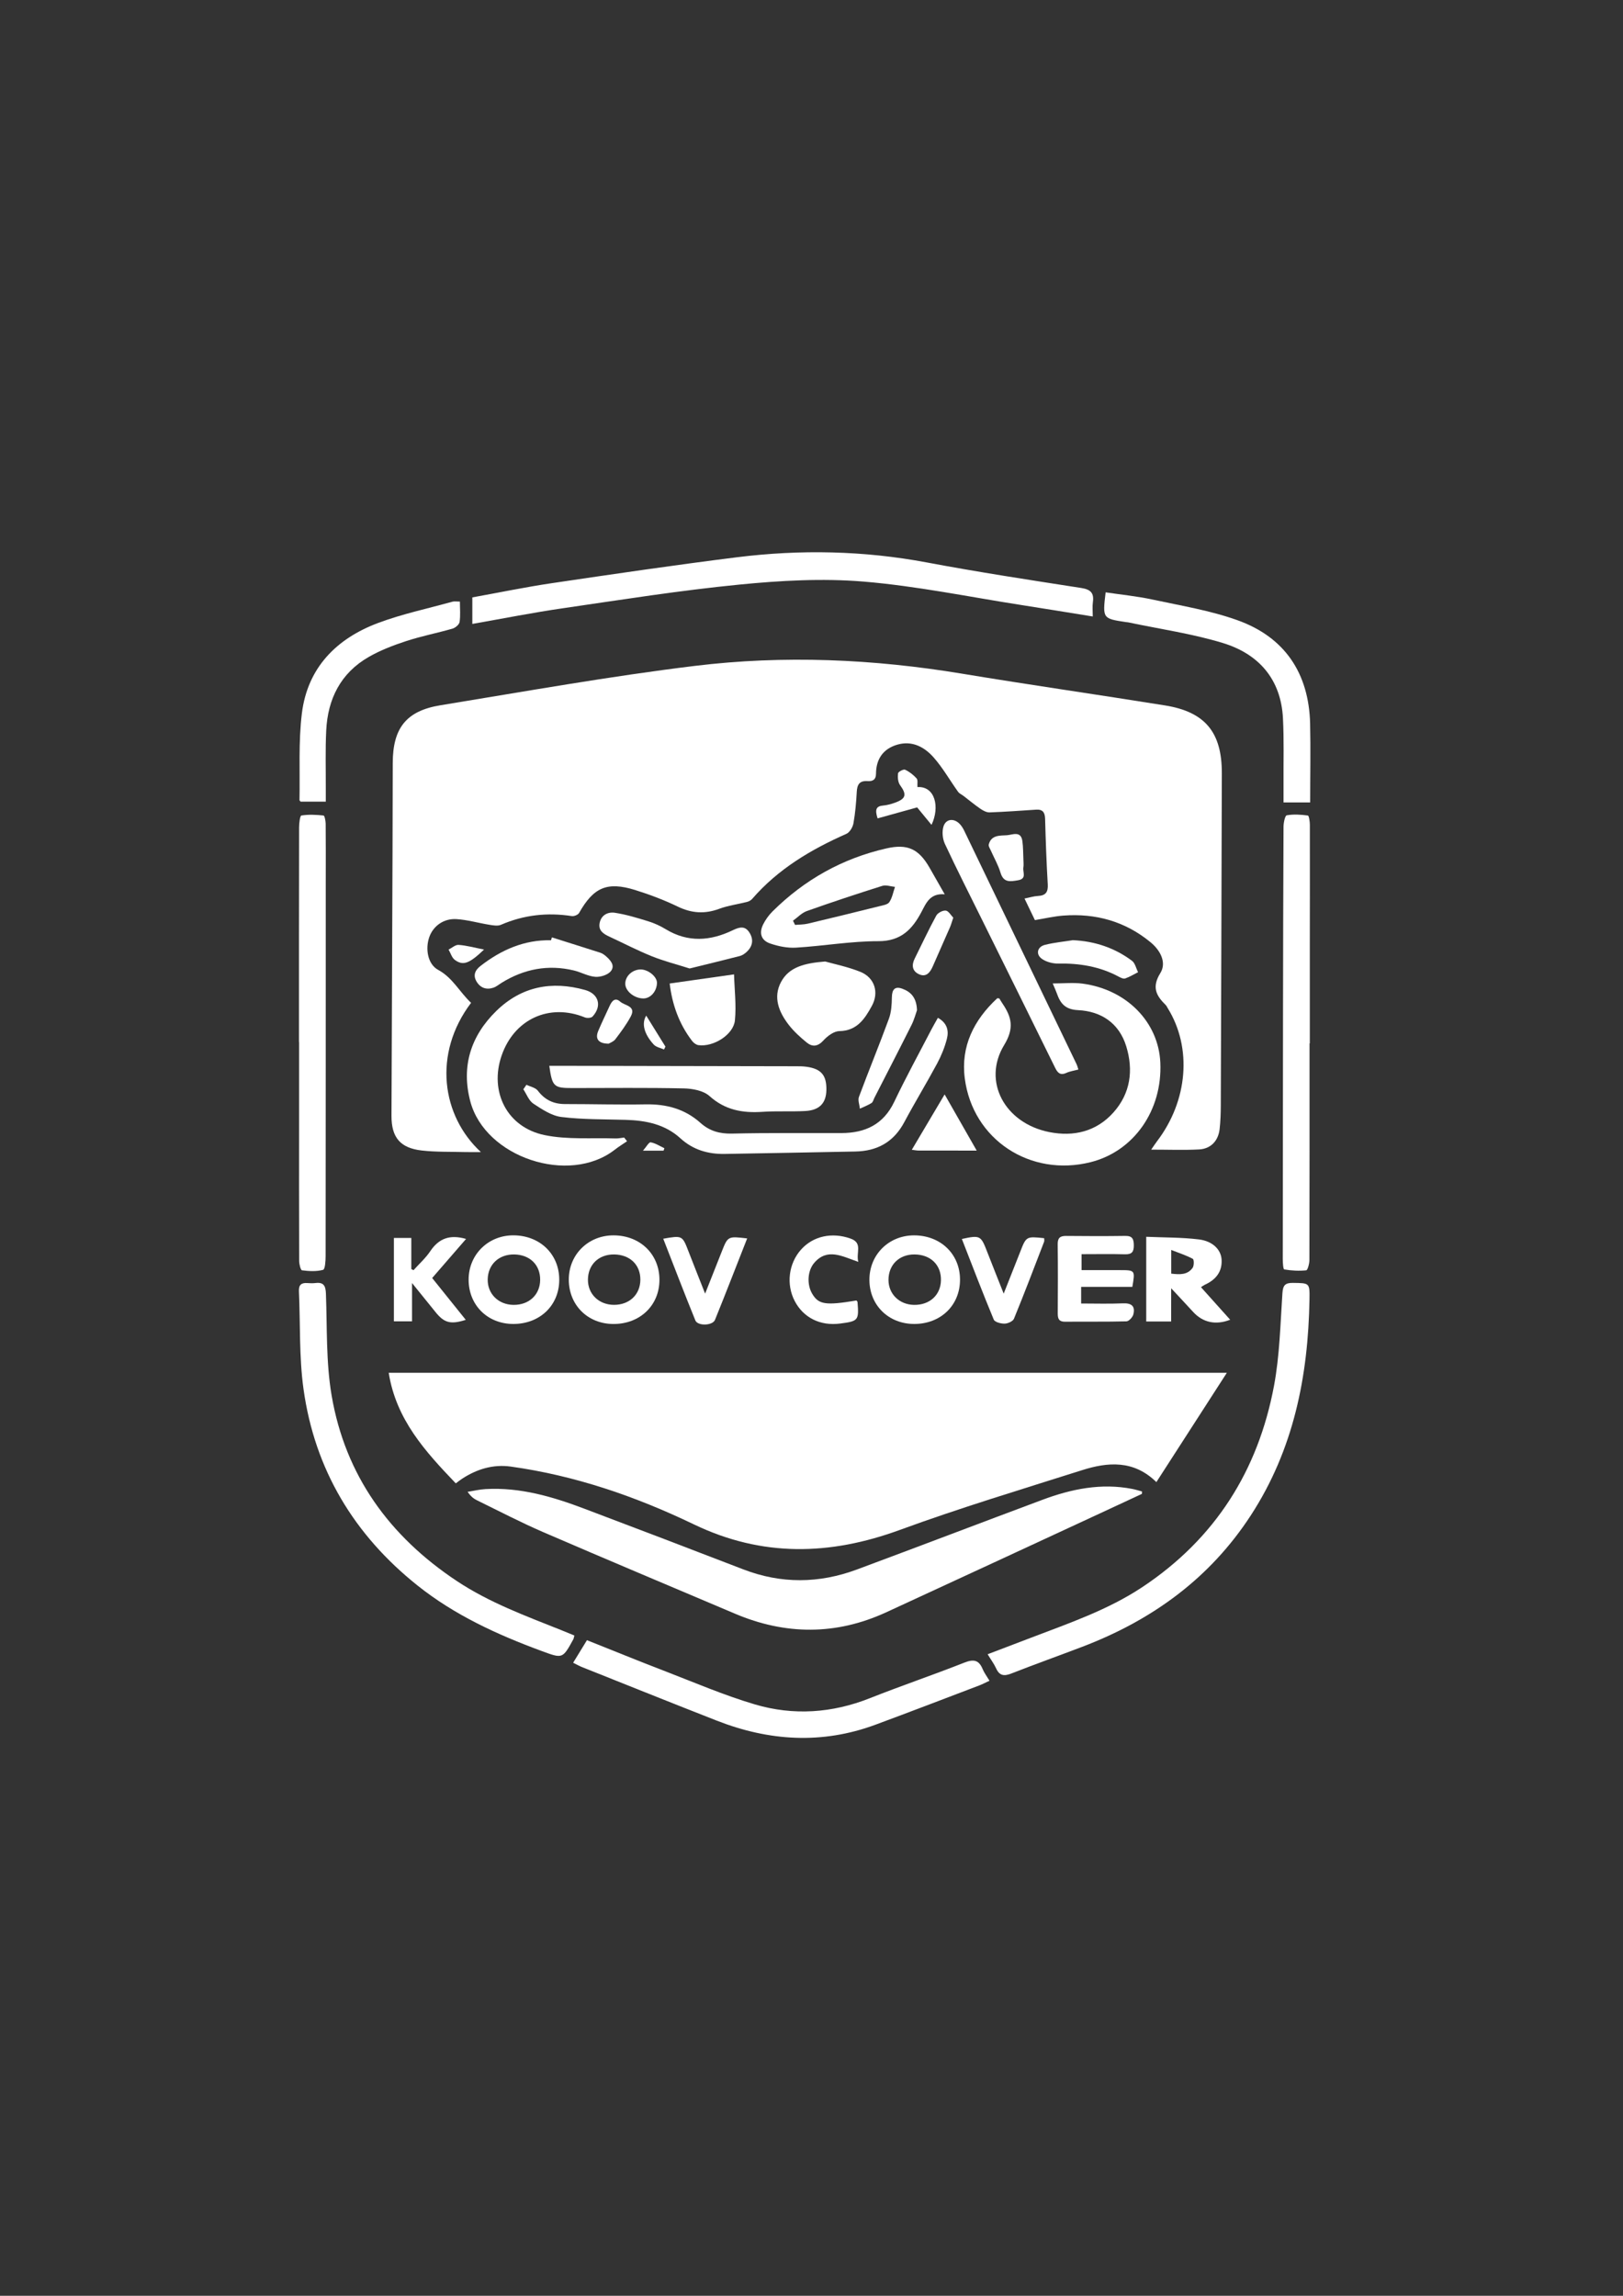 <?xml version="1.0" encoding="utf-8"?>
<!-- Generator: Adobe Illustrator 24.0.2, SVG Export Plug-In . SVG Version: 6.00 Build 0)  -->
<svg version="1.1" id="Capa_1" xmlns="http://www.w3.org/2000/svg" xmlns:xlink="http://www.w3.org/1999/xlink" x="0px" y="0px"
	 viewBox="0 0 595.28 841.89" enable-background="new 0 0 595.28 841.89" xml:space="preserve" fill="white">
<rect x="0" y="0" width="595.28" height="841.89" fill="#333333" stroke="none"/>
<path d="M172.78,367.75c-14.13,18.69-10.78,41.49,3.61,54.73c-2.46,0-4.22,0.04-5.98-0.01c-5.24-0.14-10.52,0.02-15.71-0.57
	c-7.95-0.9-11.14-4.83-11.11-12.73c0.13-32.25,0.26-64.49,0.38-96.74c0.04-10.87,0.05-21.75,0.08-32.62
	c0.03-12.78,4.91-19.12,17.48-21.18c31.04-5.07,62.03-10.62,93.23-14.43c32.74-4,65.57-2.55,98.2,2.86
	c24.75,4.1,49.59,7.65,74.36,11.63c14.74,2.37,20.86,9.9,20.82,24.89c-0.12,40.62-0.23,81.24-0.38,121.86
	c-0.01,2.87-0.11,5.76-0.43,8.6c-0.49,4.33-3.24,7.25-7.55,7.47c-5.58,0.29-11.19,0.07-17.55,0.07c0.95-1.36,1.5-2.23,2.12-3.04
	c11.35-14.88,12.94-34.29,3.97-48.8c-0.26-0.43-0.47-0.91-0.82-1.25c-3.48-3.41-5.1-6.52-1.92-11.64c2.41-3.88-0.01-8.36-3.53-11.27
	c-9.3-7.7-20.15-10.73-32.1-9.82c-3.33,0.26-6.61,1.03-10.37,1.65c-1.14-2.36-2.36-4.9-3.81-7.91c1.88-0.37,3.39-0.87,4.93-0.94
	c2.88-0.14,3.76-1.46,3.59-4.31c-0.47-7.98-0.75-15.98-0.97-23.97c-0.06-2.33-0.85-3.53-3.28-3.37c-5.7,0.37-11.39,0.8-17.1,1
	c-1.11,0.04-2.38-0.66-3.36-1.33c-2.13-1.46-4.12-3.12-6.17-4.7c-0.67-0.51-1.54-0.87-2.01-1.52c-3.01-4.2-5.58-8.77-8.97-12.61
	c-3.39-3.84-7.91-6.27-13.38-4.66c-5.2,1.54-7.72,5.33-7.75,10.65c-0.02,2.33-1.38,2.81-3.1,2.7c-2.98-0.2-3.81,1.27-3.96,3.96
	c-0.21,3.86-0.54,7.74-1.22,11.54c-0.26,1.42-1.37,3.3-2.59,3.84c-13.05,5.77-25.08,12.92-34.55,23.86
	c-0.45,0.52-1.18,0.92-1.85,1.09c-3.42,0.88-6.98,1.33-10.26,2.55c-5.27,1.95-10.07,1.64-15.16-0.81
	c-5.03-2.43-10.32-4.43-15.65-6.09c-10.29-3.2-15.26-0.97-20.57,8.42c-0.39,0.68-1.82,1.26-2.64,1.14c-9-1.39-17.64-0.44-26.03,3.2
	c-1.19,0.51-2.83,0.21-4.21-0.01c-4.03-0.65-8.02-1.82-12.06-2.08c-4.71-0.3-8.52,2.52-9.96,6.48c-1.55,4.27-0.7,10.02,3.24,12.15
	C166.03,358.55,168.52,363.73,172.78,367.75z"/>
<path d="M167.17,543.96c-11.18-11.68-21.89-23.39-24.6-40.55c102.42,0,204.46,0,307.41,0c-8.72,13.52-17.16,26.61-25.85,40.09
	c-8.31-8.15-17.78-7.39-27.27-4.37c-22.35,7.09-44.83,13.85-66.83,21.91c-25.67,9.4-50.51,9.99-75.52-2.03
	c-21.34-10.26-43.63-17.94-67.22-21.21c-6.4-0.88-12.33,0.91-17.73,4.42C168.84,542.68,168.17,543.22,167.17,543.96z"/>
<path d="M418.83,547.82c-5.08,2.36-10.15,4.73-15.23,7.08c-26.17,12.12-52.33,24.27-78.53,36.33c-18.41,8.48-36.94,8.4-55.53,0.51
	c-23.44-9.95-46.92-19.79-70.29-29.89c-8.24-3.56-16.22-7.73-24.29-11.67c-1.21-0.59-2.29-1.42-3.45-3.12c2.2-0.34,4.38-0.88,6.6-1
	c12.76-0.72,24.71,2.83,36.44,7.28c19.37,7.33,38.72,14.69,58.04,22.15c13.93,5.38,27.85,5.21,41.71,0.06
	c22.7-8.44,45.32-17.08,68.01-25.55c10.66-3.98,21.59-6.24,33.03-3.99c1.2,0.24,2.36,0.61,3.54,0.93
	C418.86,547.23,418.85,547.52,418.83,547.82z"/>
<path d="M173.24,228.8c0-3.33,0-6.29,0-9.73c9.78-1.76,19.42-3.77,29.14-5.21c22.6-3.34,45.2-6.67,67.87-9.5
	c23.31-2.91,46.56-2.45,69.76,1.91c18.76,3.53,37.65,6.41,56.52,9.34c3.48,0.54,4.8,1.8,4.31,5.24c-0.22,1.56-0.04,3.17-0.04,5.22
	c-9.04-1.45-17.51-2.86-25.99-4.17c-19.36-3.01-38.63-7.01-58.11-8.63c-15.07-1.25-30.48-0.38-45.58,1.11
	c-21.6,2.12-43.08,5.53-64.58,8.66C195.58,224.62,184.7,226.79,173.24,228.8z"/>
<path d="M362.24,606.63c5.48-2.09,10.58-4.02,15.67-5.97c14.09-5.4,28.4-10.23,41.15-18.71c26.67-17.74,42.39-42.67,48.22-73.77
	c2.08-11.1,2.32-22.57,3.08-33.89c0.2-2.94,0.95-3.88,3.88-3.84c6.07,0.09,6.15-0.05,6.05,6.07c-0.47,28.2-5.83,55.06-21.5,79.15
	c-15.09,23.2-36.3,38.5-61.86,48.23c-8.63,3.29-17.33,6.39-25.93,9.77c-2.68,1.06-4.41,0.91-5.67-1.91
	C364.57,610.11,363.45,608.62,362.24,606.63z"/>
<path d="M366.53,366.15c0.36,0.58,0.73,1.22,1.14,1.83c3.34,4.93,4.43,9,0.65,15.21c-8.14,13.35,0.21,28.7,16.5,31.95
	c9,1.79,17.32-0.19,23.58-7.21c6.25-7,7.37-15.48,4.68-24.24c-2.61-8.49-9.18-12.85-17.66-13.26c-4.76-0.23-6.51-2.47-7.81-6.19
	c-0.32-0.93-0.75-1.81-1.5-3.6c4,0,7.55-0.39,10.98,0.07c16.18,2.18,27.81,14.11,28.49,28.93c0.81,17.52-9.69,32.54-25.53,36.53
	c-22.18,5.58-43.29-8.27-46.19-30.72c-1.52-11.76,3.34-21.4,11.86-29.33C365.84,366,366.18,366.13,366.53,366.15z"/>
<path d="M210.66,599.75c-0.21,0.83-0.22,1.09-0.33,1.3c-4.01,7.34-3.97,7.22-11.72,4.37c-16.24-5.99-31.87-13.14-45.5-24.02
	c-23.27-18.57-37.68-42.52-41.79-72.02c-1.64-11.8-1.14-23.89-1.68-35.85c-0.11-2.33,0.86-3.18,3.07-3.02
	c0.99,0.07,2.01,0.11,3-0.01c3.02-0.37,3.72,1.03,3.83,3.88c0.47,12.45,0,25.1,2.08,37.3c5,29.38,21.23,51.71,45.97,68.12
	c11.88,7.88,25.11,12.74,38.2,17.96C207.37,598.4,208.96,599.06,210.66,599.75z"/>
<path d="M109.66,382.13c0-26.24-0.01-52.48,0.04-78.71c0-1.53,0.33-4.29,0.84-4.37c2.66-0.42,5.43-0.28,8.13,0
	c0.37,0.04,0.77,1.94,0.78,2.99c0.07,6.87,0.03,13.74,0.03,20.62c-0.01,45.98,0,91.96-0.05,137.94c0,1.77-0.19,4.85-0.93,5.06
	c-2.43,0.67-5.17,0.5-7.72,0.18c-0.51-0.06-1.05-2.26-1.05-3.47c-0.06-17.87-0.04-35.73-0.03-53.6c0-8.87,0-17.74,0-26.61
	C109.67,382.13,109.66,382.13,109.66,382.13z"/>
<path d="M480.31,382.62c0,26.49,0.02,52.97-0.05,79.46c0,1.31-0.64,3.7-1.17,3.76c-2.66,0.29-5.42,0.12-8.06-0.33
	c-0.39-0.07-0.54-2.48-0.54-3.81c0.01-29.48,0.04-58.97,0.09-88.45c0.04-23.36,0.07-46.72,0.19-70.09c0.01-1.46,0.54-4.07,1.18-4.18
	c2.51-0.45,5.19-0.26,7.75,0.08c0.4,0.05,0.72,2.19,0.73,3.36c0.03,14.62-0.01,29.23-0.02,43.85c-0.01,12.12,0,24.24,0,36.36
	C480.37,382.62,480.34,382.62,480.31,382.62z"/>
<path d="M210.22,609.74c1.72-2.81,3.31-5.42,5.06-8.27c9.47,3.77,18.69,7.54,27.98,11.11c11.16,4.29,22.2,9.07,33.64,12.45
	c14.12,4.17,28.32,3.2,42.18-2.3c11.48-4.55,23.19-8.52,34.67-13.05c3.38-1.33,5.29-0.94,6.67,2.4c0.56,1.36,1.49,2.57,2.5,4.26
	c-1.38,0.64-2.52,1.26-3.73,1.72c-12.71,4.83-25.4,9.71-38.15,14.43c-19.55,7.22-38.96,5.99-58.13-1.51
	c-16.61-6.5-33.16-13.16-49.73-19.76C212.29,610.84,211.44,610.35,210.22,609.74z"/>
<path d="M346.5,327.95c-5.39-0.45-6.78,3.16-8.52,6.45c-3.35,6.34-7.48,10.75-15.79,10.74c-10.07-0.01-20.14,1.76-30.23,2.37
	c-3.13,0.19-6.48-0.49-9.48-1.52c-3.32-1.14-4.14-3.81-2.58-6.99c0.87-1.75,2.09-3.43,3.48-4.81c11.72-11.62,25.62-19.4,41.72-23.07
	c7.78-1.77,11.89,0.19,15.84,7.08C342.67,321.2,344.38,324.22,346.5,327.95z M290.85,337.63c0.25,0.51,0.51,1.03,0.76,1.54
	c1.57-0.14,3.19-0.1,4.7-0.46c8.73-2.07,17.45-4.21,26.16-6.38c1.31-0.33,3.09-0.58,3.71-1.5c1.08-1.6,1.43-3.7,2.08-5.6
	c-1.56-0.15-3.28-0.81-4.66-0.37c-9.27,2.92-18.51,5.98-27.67,9.23C294.05,334.77,292.53,336.43,290.85,337.63z"/>
<path d="M193.09,397.8c1.42,0.7,3.32,1.04,4.18,2.17c2.57,3.4,5.8,4.9,9.98,4.9c9.87,0,19.75,0.28,29.62,0.11
	c7.58-0.13,14.34,1.68,20.04,6.79c3.34,2.99,7.05,4.04,11.6,3.93c13.37-0.31,26.74-0.15,40.12-0.19
	c8.68-0.03,15.38-3.12,19.35-11.45c4.29-9.01,9.1-17.78,13.7-26.65c0.68-1.31,1.44-2.58,2.32-4.16c3.37,1.86,4.08,4.69,3.3,7.7
	c-0.8,3.11-2.04,6.17-3.56,9.01c-3.9,7.26-8.2,14.3-12.08,21.57c-3.88,7.27-9.9,10.59-17.95,10.74
	c-15.99,0.29-31.98,0.65-47.96,0.89c-6.05,0.09-11.55-1.49-16.18-5.72c-5.67-5.19-12.71-6.57-20.13-6.78
	c-7.85-0.23-15.76-0.09-23.53-1.05c-3.59-0.44-7.11-2.8-10.27-4.88c-1.67-1.1-2.49-3.48-3.69-5.28
	C192.34,398.9,192.72,398.35,193.09,397.8z"/>
<path d="M229.99,418.5c-1.51,1.04-3.09,2-4.53,3.13c-16.77,13.03-47.51,2.82-52.96-17.73c-3.4-12.85,0.18-24.04,9.54-33.18
	c9.2-8.98,20.32-11.12,32.57-7.68c5.02,1.41,6.27,5.91,2.71,9.75c-0.5,0.53-2.01,0.63-2.8,0.31c-12.99-5.3-25.92,0.59-30.54,13.99
	c-4.55,13.2,1.91,26.29,15.75,29.16c8.39,1.74,17.32,0.94,26.01,1.23c1.05,0.04,2.12-0.21,3.18-0.33
	C229.28,417.59,229.63,418.04,229.99,418.5z"/>
<path d="M480.54,294.26c-2.17,0-3.65,0-5.13,0c-1.36,0-2.72,0-4.64,0c0-2.51,0.01-4.72,0-6.92c-0.05-7.99,0.2-16-0.21-23.97
	c-0.74-14.36-8.94-23.59-22.1-27.59c-11.29-3.43-23.1-5.11-34.68-7.56c-0.24-0.05-0.5-0.05-0.74-0.08
	c-8.66-1.31-8.66-1.31-7.52-10.92c5.74,0.86,11.53,1.42,17.19,2.64c10.46,2.26,21.17,3.99,31.19,7.59
	c17.31,6.21,26.13,19.38,26.62,37.8C480.74,274.73,480.54,284.22,480.54,294.26z"/>
<path d="M201.47,390.85c1.39,0,2.71,0,4.04,0c28.85,0.05,57.7,0.1,86.55,0.16c1.25,0,2.5,0.01,3.73,0.18
	c5.41,0.75,7.4,3.1,7.31,8.51c-0.08,4.82-2.53,7.45-7.75,7.72c-5.23,0.28-10.5-0.05-15.73,0.3c-7.25,0.49-13.66-0.63-19.4-5.79
	c-2.21-1.99-6.18-2.73-9.38-2.8c-13.61-0.3-27.23-0.13-40.84-0.13C203.11,399.01,202.55,398.51,201.47,390.85z"/>
<path d="M168.68,220.61c0,2.62,0.25,5.11-0.12,7.5c-0.15,0.94-1.54,2.11-2.59,2.42c-5.63,1.62-11.42,2.74-16.98,4.56
	c-4.72,1.54-9.46,3.36-13.75,5.82c-10.3,5.91-15.03,15.4-15.59,26.98c-0.35,7.11-0.13,14.24-0.16,21.37c-0.01,1.47,0,2.94,0,4.71
	c-3.34,0-6.27,0-9.21,0c-0.14-0.18-0.43-0.38-0.43-0.57c0.21-10.6-0.42-21.31,0.87-31.78c2.06-16.73,12.64-27.43,27.96-33.17
	c8.84-3.31,18.19-5.28,27.32-7.82C166.66,220.45,167.43,220.61,168.68,220.61z"/>
<path d="M395.53,392.2c-1.59,0.43-3.08,0.63-4.4,1.23c-2.38,1.08-3.28-0.12-4.23-2.06c-8.85-18.02-17.77-36.01-26.67-54.01
	c-4.59-9.28-9.28-18.51-13.66-27.89c-0.85-1.83-1.11-4.4-0.55-6.31c0.84-2.89,3.8-3.23,5.93-1.06c0.68,0.7,1.24,1.57,1.67,2.46
	c13.75,28.53,27.49,57.07,41.21,85.62C395.1,390.72,395.23,391.32,395.53,392.2z"/>
<path d="M302.66,352.59c3.19,0.91,8.22,1.91,12.91,3.8c5.2,2.09,6.93,7.52,4.21,12.48c-2.57,4.7-5.41,9.15-11.94,9.25
	c-1.98,0.03-4.34,1.79-5.8,3.4c-2.07,2.28-4.06,2.49-6.16,0.78c-2.39-1.95-4.74-4.08-6.62-6.52c-3.59-4.66-5.79-10.04-2.8-15.66
	C289.36,354.66,294.95,353.2,302.66,352.59z"/>
<path d="M429.55,484.6c-3.46,0-6.16,0-9.14,0c0-10.21,0-20.25,0-31.06c6.51,0.29,12.97,0.19,19.33,0.97
	c5.03,0.61,8.09,3.74,8.31,7.37c0.28,4.57-2.21,7.48-6.21,9.28c-0.33,0.15-0.62,0.39-1.35,0.86c3.61,4.03,7.15,7.97,10.71,11.94
	c-5.3,2.06-10.02,1.03-13.58-2.86c-2.43-2.66-4.9-5.28-8.06-8.68C429.55,476.97,429.55,480.58,429.55,484.6z M429.58,467.05
	c3.06,0.36,5.95,0.54,7.85-2.13c0.55-0.78,0.54-3.03,0.07-3.28c-2.31-1.26-4.86-2.07-7.92-3.27
	C429.58,462.06,429.58,464.47,429.58,467.05z"/>
<path d="M396.54,471.9c0,2.28,0,3.88,0,6.11c5.2,0,10.28,0.16,15.34-0.06c3.17-0.14,4.56,1.06,3.81,4.05
	c-0.26,1.04-1.64,2.53-2.54,2.55c-7.48,0.2-14.98,0.06-22.46,0.14c-2.21,0.02-2.74-0.99-2.73-2.97c0.05-8.49,0.08-16.98-0.02-25.46
	c-0.03-2.33,0.9-3.05,3.09-3.03c7.24,0.07,14.48,0.1,21.72-0.01c2.58-0.04,3.09,1.15,3.11,3.43c0.02,2.37-0.68,3.38-3.19,3.31
	c-5.22-0.14-10.45-0.04-15.97-0.04c0,1.97,0,3.64,0,5.85c4.65,0,9.35,0,14.05,0c5.6,0,5.62,0.03,4.57,6.13
	C409.22,471.9,403.04,471.9,396.54,471.9z"/>
<path d="M252.93,355.15c-4.66-1.48-9.34-2.67-13.78-4.45c-5.3-2.13-10.4-4.79-15.59-7.2c-2.15-0.99-4.14-2.18-3.64-4.95
	c0.55-3.01,3.05-4.21,5.58-3.83c4.14,0.63,8.22,1.88,12.24,3.12c2.24,0.69,4.45,1.7,6.45,2.92c8.17,4.97,16.42,4.31,24.61,0.35
	c2.51-1.21,4.49-1.65,6.09,0.9c1.6,2.55,1.17,5.03-1.04,7.07c-0.71,0.66-1.61,1.28-2.53,1.51
	C265.33,352.14,259.31,353.58,252.93,355.15z"/>
<path d="M224.98,485.52c-9.42-0.03-16.35-6.93-16.36-16.29c0-9.2,7.17-16.26,16.48-16.21c9.71,0.04,16.78,6.93,16.77,16.32
	C241.86,478.71,234.72,485.55,224.98,485.52z M225.27,460.02c-5.64-0.07-9.57,3.69-9.63,9.2c-0.06,5.33,4.04,9.29,9.6,9.28
	c5.66-0.01,9.61-3.8,9.63-9.24C234.89,463.8,231.03,460.09,225.27,460.02z"/>
<path d="M188.18,485.51c-9.42-0.05-16.34-6.97-16.3-16.33c0.04-9.19,7.25-16.24,16.53-16.17c9.71,0.08,16.76,6.99,16.71,16.38
	C205.07,478.77,197.94,485.56,188.18,485.51z M188.36,478.51c5.68,0.05,9.68-3.69,9.76-9.11c0.07-5.5-3.72-9.27-9.45-9.38
	c-5.64-0.11-9.66,3.62-9.79,9.08C178.75,474.44,182.81,478.47,188.36,478.51z"/>
<path d="M335.35,485.51c-9.44,0.01-16.44-6.86-16.47-16.16c-0.03-9.23,7.08-16.32,16.36-16.33c9.72-0.01,16.85,6.83,16.87,16.2
	C352.14,478.63,345.07,485.5,335.35,485.51z M335.21,478.51c5.72,0.11,9.77-3.55,9.91-8.96c0.15-5.64-3.76-9.5-9.69-9.53
	c-5.62-0.04-9.53,3.77-9.55,9.3C325.86,474.5,329.83,478.41,335.21,478.51z"/>
<path d="M202.42,343.75c5.89,1.86,11.78,3.7,17.66,5.59c0.69,0.22,1.37,0.64,1.93,1.11c1.78,1.51,3.73,3.54,2.05,5.67
	c-1.1,1.39-3.81,2.23-5.71,2.09c-2.66-0.19-5.19-1.69-7.86-2.33c-9.49-2.28-18.33-0.55-26.57,4.56c-0.95,0.59-1.85,1.37-2.88,1.73
	c-2.54,0.89-4.75,0.18-6.18-2.11c-1.44-2.3-0.71-4.22,1.38-5.84c7.62-5.91,16.02-9.62,25.86-9.42
	C202.2,344.44,202.31,344.09,202.42,343.75z"/>
<path d="M144.47,453.97c2.09,0,4.05,0,6.39,0c0,3.8,0,7.61,0,11.41c0.27,0.14,0.54,0.27,0.81,0.41c2.07-2.32,4.45-4.43,6.16-6.99
	c3.12-4.66,7.17-6.19,13.11-4.47c-4.17,4.81-8.24,9.5-12.43,14.33c4.18,5.21,8.22,10.24,12.32,15.34
	c-5.54,1.77-7.91,1.13-11.09-2.84c-2.63-3.28-5.28-6.54-8.62-10.66c0,5.31,0,9.58,0,14.05c-2.4,0-4.35,0-6.65,0
	C144.47,474.53,144.47,464.49,144.47,453.97z"/>
<path d="M245.62,360.66c7.92-1.12,15.38-2.18,23.61-3.35c0.16,5.59,0.87,11.29,0.32,16.86c-0.52,5.28-7.93,9.87-13.4,9.09
	c-0.84-0.12-1.79-0.85-2.33-1.57C249.1,375.52,246.57,368.49,245.62,360.66z"/>
<path d="M274.04,454.14c-4.01,10.19-7.82,20.06-11.8,29.87c-0.88,2.16-6.33,2.32-7.2,0.2c-4.03-9.91-7.85-19.91-11.78-29.96
	c6.96-1.23,7.01-1.19,9.22,4.54c1.92,4.96,3.89,9.9,6.14,15.6c2.23-5.63,4.16-10.48,6.07-15.34
	C266.96,453.3,266.95,453.3,274.04,454.14z"/>
<path d="M368.13,474.39c2.21-5.58,4.14-10.43,6.04-15.29c2.24-5.74,2.23-5.74,8.8-5.05c0,0.43,0.13,0.93-0.02,1.32
	c-3.63,9.43-7.22,18.88-11.05,28.22c-0.39,0.95-2.24,1.78-3.43,1.8c-1.36,0.03-3.6-0.55-3.98-1.48c-4.06-9.77-7.83-19.65-11.7-29.57
	c6.72-1.45,6.97-1.29,9.29,4.73C363.98,463.95,365.92,468.8,368.13,474.39z"/>
<path d="M314.81,462.74c-5.94-2.04-11.34-5.21-16.15,0.34c-2.53,2.92-2.74,7.96-0.8,11.29c2.35,4.03,4.91,4.43,16.27,2.53
	c0.14,0.19,0.37,0.38,0.39,0.58c0.54,6.73,0.3,7.01-6.4,7.88c-7.24,0.94-13.42-2.12-16.62-8.23c-3.2-6.1-2.28-13.75,2.29-18.88
	c4.48-5.03,11.45-6.46,18.19-4.05C316.55,455.83,313.87,459.37,314.81,462.74z"/>
<path d="M336.33,370.46c-0.45,1.24-1.01,3.43-2,5.4c-4.47,8.92-9.05,17.79-13.6,26.68c-0.34,0.67-0.53,1.59-1.07,1.94
	c-1.33,0.84-2.84,1.41-4.27,2.08c-0.14-1.45-0.81-3.1-0.35-4.32c3.57-9.58,7.46-19.04,10.98-28.63c0.9-2.45,1.06-5.25,1.1-7.9
	c0.05-2.92,1.14-4.12,3.82-3.14C334.11,363.72,336.18,365.87,336.33,370.46z"/>
<path d="M393.53,344.77c8.04,0.38,15.29,2.8,21.66,7.56c1.14,0.86,1.5,2.76,2.23,4.18c-1.57,0.79-3.08,1.74-4.73,2.3
	c-0.67,0.22-1.69-0.29-2.44-0.69c-6.9-3.7-14.29-4.91-22.04-4.77c-1.98,0.04-4.27-0.54-5.91-1.62c-2.51-1.65-1.96-4.5,0.95-5.24
	C386.61,345.64,390.1,345.32,393.53,344.77z"/>
<path d="M358.23,421.93c-7.02,0-14.11,0.01-21.19-0.01c-0.83,0-1.65-0.17-2.61-0.28c4.15-7,8.17-13.79,12.04-20.31
	C350.32,408.07,354.14,414.77,358.23,421.93z"/>
<path d="M336.5,288.63c6.44-0.4,8.3,7.28,5.16,13.86c-1.99-2.42-3.86-4.69-5.27-6.41c-4.91,1.37-9.65,2.68-14.51,4.03
	c-1.02-3.18-0.6-4.48,2.03-4.71c1.47-0.13,2.95-0.54,4.34-1.04c4.1-1.48,4.38-3,1.87-6.45c-0.79-1.09-0.91-2.91-0.74-4.32
	c0.07-0.58,2-1.6,2.58-1.33c1.58,0.73,3.06,1.9,4.23,3.2C336.72,286.03,336.41,287.35,336.5,288.63z"/>
<path d="M375.37,315.51c0,0.63,0.14,1.65-0.03,2.62c-0.3,1.68,1.41,4.12-1.99,4.68c-2.88,0.48-5.27,0.94-6.39-2.8
	c-0.85-2.84-2.39-5.48-3.6-8.22c-0.3-0.68-0.86-1.49-0.71-2.09c0.89-3.56,4.13-3.25,6.67-3.41c1.97-0.13,5.12-1.77,5.66,2.13
	C375.3,310.63,375.25,312.89,375.37,315.51z"/>
<path d="M349.64,336.52c-0.55,1.61-0.8,2.57-1.19,3.47c-2.09,4.81-4.21,9.6-6.33,14.39c-0.99,2.25-2.42,4.13-5.12,2.85
	c-2.46-1.17-2.69-3.34-1.5-5.73c2.62-5.25,5.09-10.58,7.9-15.73c0.55-1.01,2.39-1.98,3.49-1.85
	C347.94,334.07,348.8,335.68,349.64,336.52z"/>
<path d="M223.23,382.73c-3.76-0.02-5.02-1.8-3.82-4.65c1.3-3.1,2.79-6.12,4.18-9.19c0.82-1.8,2.01-3.28,3.91-1.56
	c1.63,1.48,5.94,1.52,3.85,5.41c-1.58,2.95-3.61,5.68-5.64,8.35C225.04,381.99,223.75,382.41,223.23,382.73z"/>
<path d="M236.07,366.14c-3.25,0.06-6.6-2.54-6.73-5.22c-0.13-2.8,2.44-5.32,5.51-5.41c2.83-0.08,6.17,2.63,6.11,4.95
	C240.89,363.5,238.66,366.09,236.07,366.14z"/>
<path d="M177.54,348.21c-5.44,5.19-7.68,6-10.7,3.81c-1.11-0.8-1.56-2.51-2.31-3.8c1.23-0.61,2.5-1.81,3.68-1.72
	C171.08,346.7,173.91,347.5,177.54,348.21z"/>
<path d="M237.02,372.44c2.39,3.86,4.72,7.61,7.04,11.36c-0.17,0.35-0.34,0.71-0.51,1.06c-1.29-0.59-2.92-0.86-3.79-1.82
	C236.2,379.13,235.26,375.3,237.02,372.44z"/>
<path d="M243.38,421.97c-2.23,0-4.46,0-7.56,0c1.23-1.39,2.19-3.18,2.82-3.07c1.75,0.3,3.37,1.39,5.04,2.16
	C243.58,421.37,243.48,421.67,243.38,421.97z"/>
</svg>
